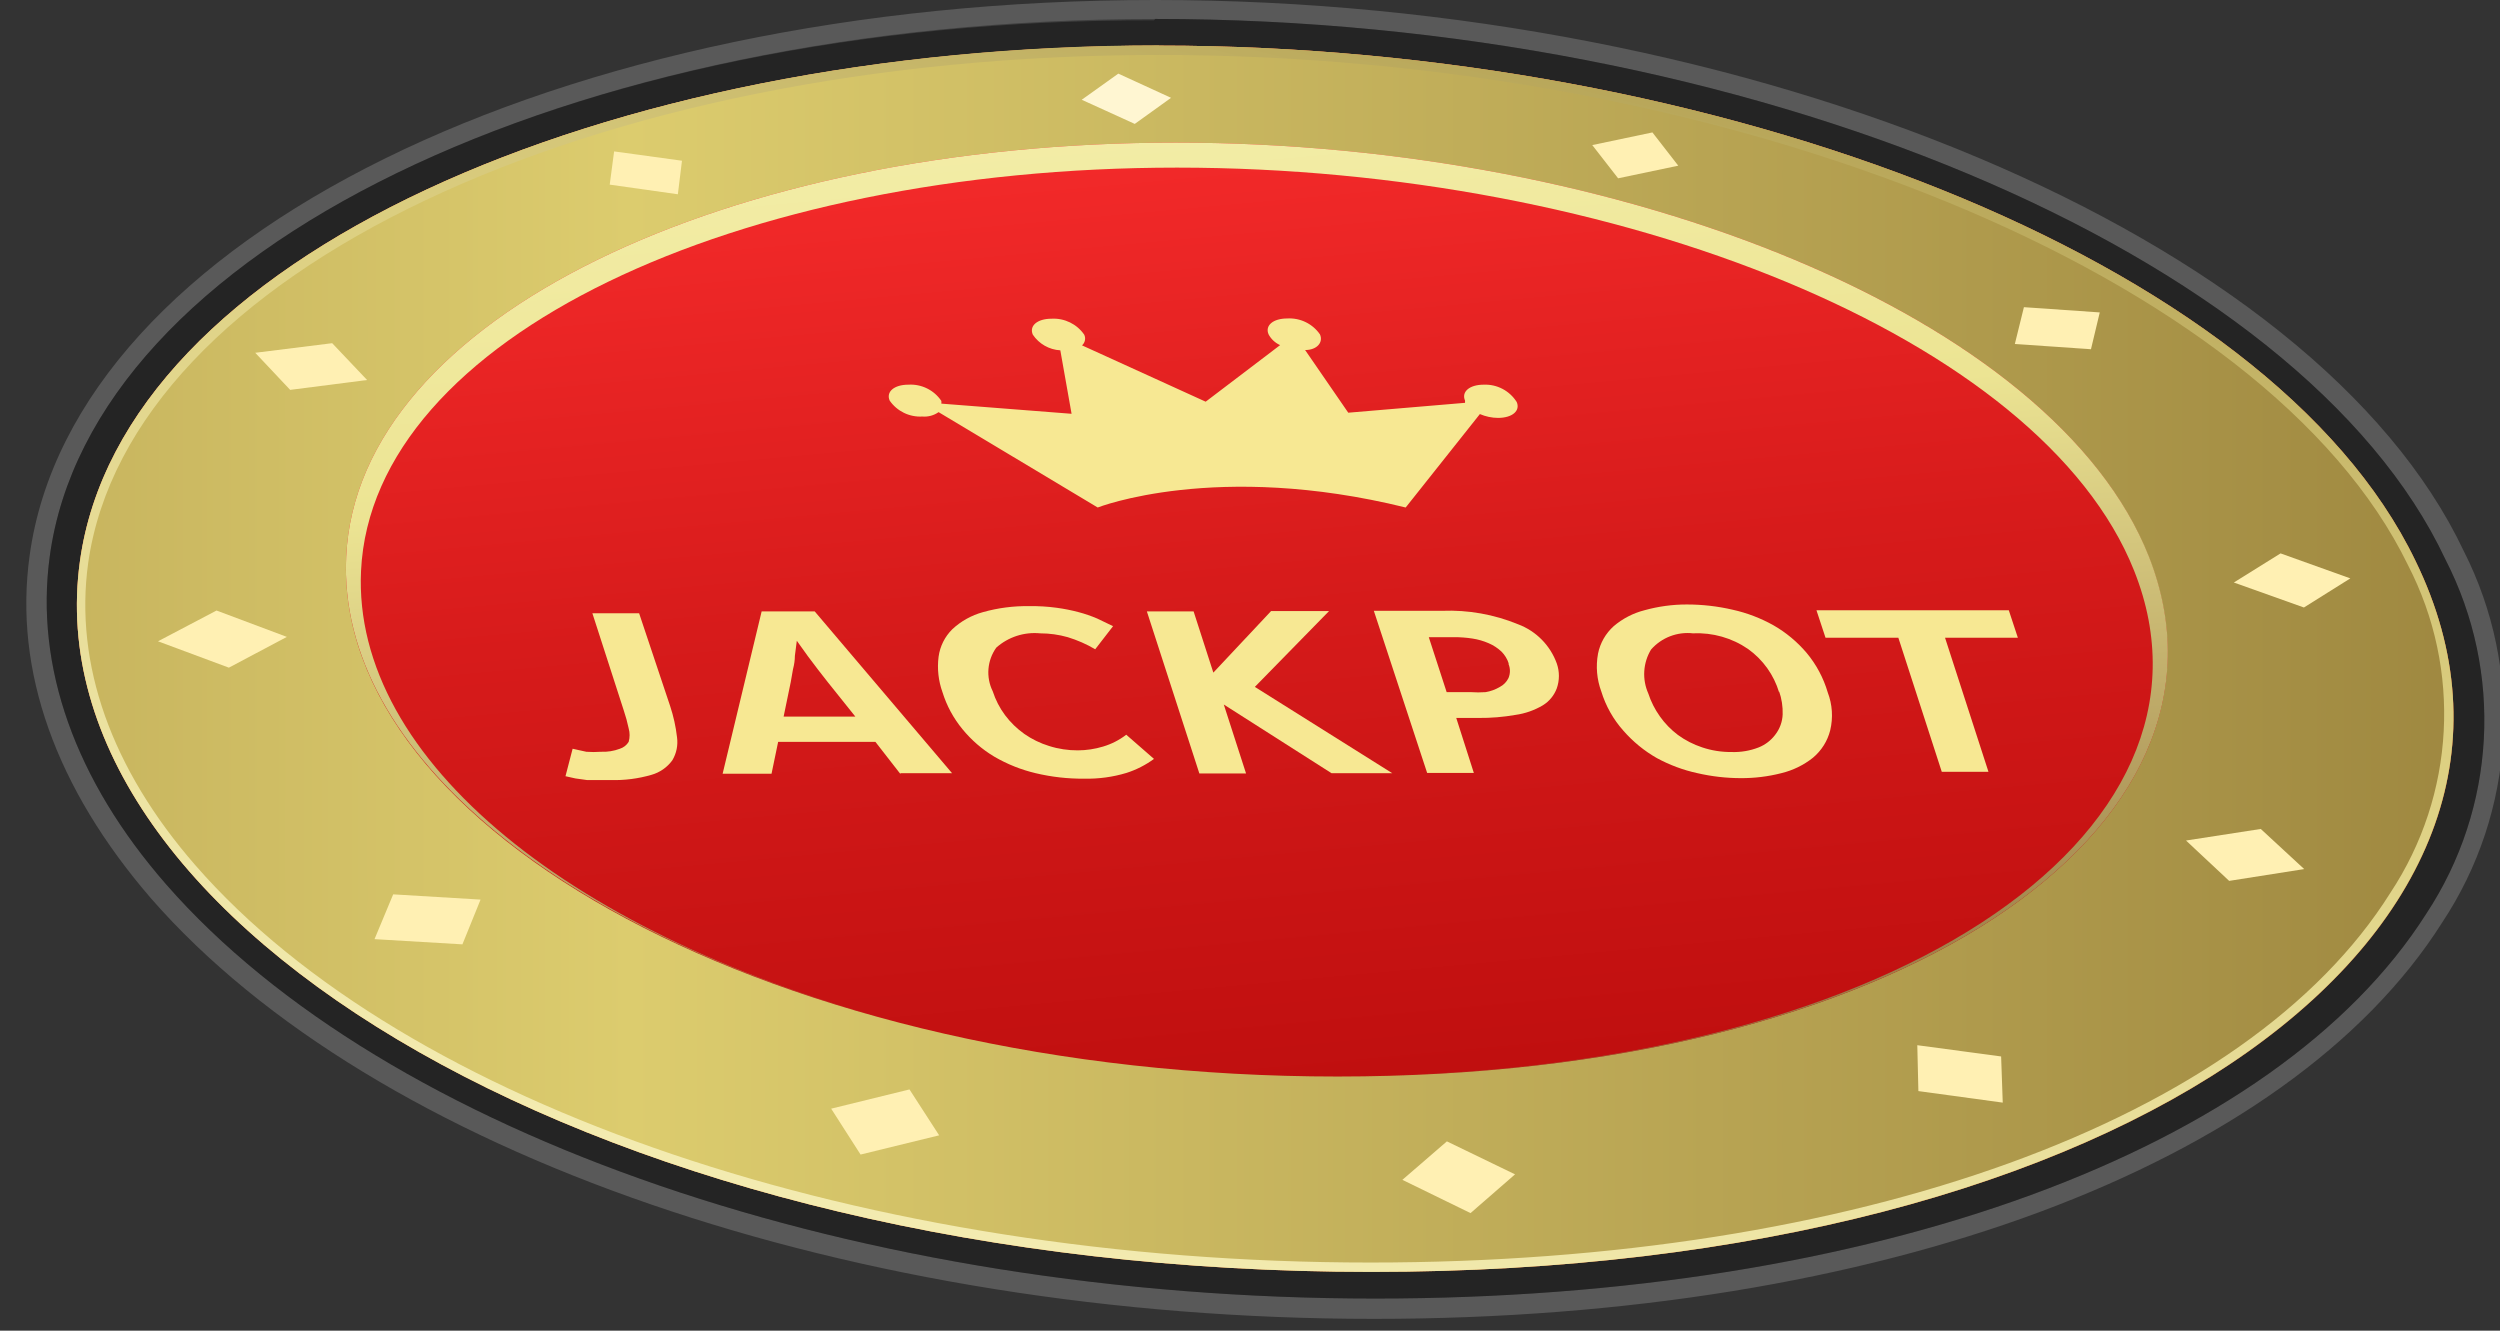 <?xml version="1.0" encoding="UTF-8"?>
<svg width="62px" height="33px" viewBox="0 0 62 33" version="1.1" xmlns="http://www.w3.org/2000/svg" xmlns:xlink="http://www.w3.org/1999/xlink">
    <rect x="0" y="0" width="62" height="33" fill="#333333" stroke="none"/>
    <!-- Generator: Sketch 52.1 (67048) - http://www.bohemiancoding.com/sketch -->
    <title>selected</title>
    <desc>Created with Sketch.</desc>
    <defs>
        <linearGradient x1="39.448%" y1="-6.117%" x2="60.593%" y2="106.543%" id="linearGradient-1">
            <stop stop-color="#FF3030" offset="0%"></stop>
            <stop stop-color="#D71B1B" offset="44%"></stop>
            <stop stop-color="#B20808" offset="100%"></stop>
        </linearGradient>
        <linearGradient x1="0.002%" y1="49.989%" x2="100.027%" y2="49.989%" id="linearGradient-2">
            <stop stop-color="#C7B45E" offset="0%"></stop>
            <stop stop-color="#DCCC6E" offset="23%"></stop>
            <stop stop-color="#9C853E" offset="99%"></stop>
        </linearGradient>
        <linearGradient x1="39.483%" y1="-6.268%" x2="60.521%" y2="106.592%" id="linearGradient-3">
            <stop stop-color="#F4EEA9" offset="0%"></stop>
            <stop stop-color="#ECE493" offset="34%"></stop>
            <stop stop-color="#E6DD8E" offset="38%"></stop>
            <stop stop-color="#8D6C3A" offset="99%"></stop>
        </linearGradient>
        <linearGradient x1="22.904%" y1="102.755%" x2="77.138%" y2="-2.33%" id="linearGradient-4">
            <stop stop-color="#F3EBB0" offset="10%"></stop>
            <stop stop-color="#DDD082" offset="61%"></stop>
            <stop stop-color="#D5C779" offset="70%"></stop>
            <stop stop-color="#BEAD60" offset="86%"></stop>
            <stop stop-color="#AB984B" offset="97%"></stop>
        </linearGradient>
    </defs>
    <g id="selected" stroke="none" stroke-width="1" fill="none" fill-rule="evenodd">
        <g>
            <path d="M34.071,32.708 C21.178,32.708 9.274,28.619 3.741,22.275 C1.39,19.55 0.334,16.64 0.736,13.771 C1.819,5.908 13.812,0 28.654,0 C43.495,0 57.416,5.874 61.103,13.669 C62.595,16.613 62.389,20.132 60.564,22.882 C56.742,28.919 46.595,32.708 34.071,32.708 Z M28.619,0.504 C14.051,0.47 2.255,6.201 1.233,13.805 C0.865,16.531 1.86,19.345 4.123,21.935 C9.574,28.17 21.342,32.204 34.105,32.204 C46.445,32.204 56.435,28.538 60.169,22.664 C61.905,20.035 62.087,16.675 60.646,13.874 C57.062,6.235 43.297,0.47 28.654,0.47 L28.619,0.504 Z" id="Shape" fill="#F4F4F4" fill-rule="nonzero" opacity="0.2"></path>
            <path d="M28.654,0.47 C14.051,0.47 2.255,6.201 1.233,13.805 C0.865,16.531 1.86,19.345 4.123,21.935 C9.574,28.17 21.342,32.204 34.105,32.204 C46.445,32.204 56.435,28.538 60.169,22.664 C61.905,20.035 62.087,16.675 60.646,13.874 C57.062,6.235 43.297,0.47 28.654,0.47 Z" id="Path" fill="#000000" opacity="0.3"></path>
            <path d="M34.009,31.543 C53.048,31.543 64.285,22.889 59.903,13.908 C56.285,6.392 42.548,1.131 28.742,1.131 C14.937,1.131 3.025,6.392 1.983,13.915 C0.736,22.889 14.991,31.543 34.009,31.543 Z" id="Path" fill="url(#linearGradient-1)"></path>
            <path d="M34.009,31.543 C53.048,31.543 64.285,22.889 59.903,13.908 C56.285,6.392 42.548,1.131 28.742,1.131 C14.937,1.131 3.025,6.392 1.983,13.915 C0.736,22.889 14.991,31.543 34.009,31.543 Z M33.171,26.698 C19.25,26.698 8.266,20.565 8.586,13.805 C8.858,7.864 18.064,3.537 29.158,3.537 C40.251,3.537 50.963,7.864 53.287,13.812 C55.944,20.545 47.086,26.698 33.171,26.698 Z" id="Shape" fill="url(#linearGradient-2)" fill-rule="nonzero"></path>
            <path d="M53.294,13.805 C50.949,7.864 40.251,3.537 29.158,3.537 C18.064,3.537 8.858,7.864 8.586,13.805 C8.354,18.671 14.037,23.229 22.432,25.39 C14.255,23.277 8.729,18.862 8.954,14.153 C9.233,8.368 18.282,4.157 29.192,4.157 C40.101,4.157 50.622,8.368 52.926,14.153 C55.535,20.701 46.834,26.691 33.165,26.691 C47.086,26.698 55.944,20.545 53.294,13.805 Z" id="Path" fill="url(#linearGradient-3)"></path>
            <path d="M28.742,1.363 C42.929,1.363 56.224,6.814 59.719,14.017 C61.055,16.604 60.888,19.71 59.283,22.139 C55.74,27.795 46.043,31.311 33.982,31.311 C21.492,31.311 10.058,27.441 4.845,21.458 C2.76,19.066 1.84,16.47 2.187,13.962 C3.209,6.773 14.616,1.363 28.742,1.363 Z M28.742,1.124 C14.943,1.131 3.025,6.392 1.983,13.915 C0.736,22.889 14.991,31.543 34.009,31.543 C53.028,31.543 64.285,22.889 59.903,13.908 C56.285,6.392 42.548,1.131 28.742,1.131 L28.742,1.124 Z" id="Shape" fill="url(#linearGradient-4)" fill-rule="nonzero"></path>
            <path d="M16.62,17.512 C16.703,17.762 16.76,18.02 16.79,18.282 C16.818,18.481 16.777,18.683 16.674,18.855 C16.547,19.03 16.365,19.157 16.156,19.216 C15.825,19.312 15.48,19.356 15.134,19.345 L14.855,19.345 L14.555,19.345 L14.269,19.305 L14.024,19.25 L14.201,18.569 L14.541,18.644 C14.662,18.653 14.782,18.653 14.903,18.644 C15.063,18.651 15.223,18.626 15.373,18.569 C15.464,18.54 15.541,18.48 15.591,18.398 C15.622,18.289 15.622,18.173 15.591,18.064 C15.559,17.912 15.518,17.762 15.468,17.615 L14.691,15.209 L15.85,15.209 L16.62,17.512 Z" id="Path" fill="#F7E893"></path>
            <path d="M22.33,19.195 L21.71,18.398 L19.298,18.398 L19.134,19.189 L17.921,19.189 L18.889,15.162 L20.204,15.162 L23.611,19.175 L22.33,19.175 L22.33,19.195 Z M20.531,16.92 L20.286,16.606 L20.034,16.272 L19.761,15.891 L19.713,16.265 C19.713,16.37 19.697,16.481 19.666,16.599 L19.611,16.913 L19.434,17.771 L21.212,17.771 L20.531,16.92 Z" id="Shape" fill="#F7E893" fill-rule="nonzero"></path>
            <path d="M28.619,18.821 C28.412,18.972 28.182,19.09 27.938,19.168 C27.598,19.271 27.244,19.319 26.889,19.311 C26.483,19.315 26.078,19.269 25.683,19.175 C25.324,19.09 24.979,18.952 24.66,18.766 C24.359,18.587 24.092,18.356 23.87,18.085 C23.646,17.813 23.477,17.501 23.373,17.165 C23.272,16.884 23.239,16.582 23.277,16.286 C23.312,16.027 23.432,15.788 23.618,15.604 C23.832,15.405 24.092,15.26 24.374,15.182 C24.749,15.076 25.137,15.026 25.526,15.032 C25.754,15.029 25.981,15.042 26.207,15.073 C26.391,15.098 26.573,15.134 26.752,15.182 C26.908,15.223 27.061,15.276 27.209,15.339 L27.604,15.529 L27.161,16.102 C26.947,15.975 26.718,15.875 26.48,15.802 C26.258,15.739 26.029,15.707 25.798,15.707 C25.401,15.668 25.006,15.796 24.708,16.061 C24.481,16.378 24.447,16.795 24.62,17.144 C24.689,17.357 24.792,17.558 24.926,17.737 C25.06,17.916 25.221,18.072 25.403,18.201 C25.591,18.332 25.798,18.433 26.016,18.5 C26.248,18.574 26.489,18.61 26.732,18.609 C26.944,18.608 27.156,18.576 27.359,18.514 C27.566,18.452 27.76,18.353 27.931,18.221 L28.619,18.821 Z" id="Path" fill="#F7E893"></path>
            <polygon id="Path" fill="#F7E893" points="33.021 19.175 30.35 17.472 30.902 19.182 29.744 19.182 28.442 15.162 29.601 15.162 30.091 16.681 31.522 15.155 32.96 15.155 31.12 17.035 34.527 19.175"></polygon>
            <path d="M38.609,16.456 C38.678,16.655 38.678,16.871 38.609,17.069 C38.544,17.245 38.422,17.394 38.262,17.492 C38.052,17.616 37.821,17.697 37.58,17.73 C37.279,17.783 36.973,17.808 36.667,17.805 L36.115,17.805 L36.551,19.168 L35.393,19.168 L34.071,15.148 L35.768,15.148 C36.411,15.123 37.052,15.237 37.648,15.482 C38.096,15.65 38.447,16.006 38.609,16.456 Z M37.417,16.456 C37.381,16.343 37.318,16.24 37.233,16.156 C37.141,16.071 37.035,16.001 36.919,15.952 C36.791,15.896 36.655,15.857 36.517,15.836 C36.364,15.812 36.209,15.801 36.054,15.802 L35.434,15.802 L35.877,17.165 L36.476,17.165 C36.599,17.174 36.722,17.174 36.844,17.165 C36.969,17.144 37.089,17.1 37.198,17.035 C37.29,16.987 37.364,16.911 37.41,16.817 C37.458,16.704 37.458,16.576 37.41,16.463 L37.417,16.456 Z" id="Shape" fill="#F7E893" fill-rule="nonzero"></path>
            <path d="M45.328,17.172 C45.443,17.472 45.464,17.8 45.389,18.112 C45.322,18.379 45.171,18.617 44.96,18.793 C44.729,18.976 44.462,19.106 44.176,19.175 C43.847,19.259 43.508,19.3 43.168,19.298 C42.808,19.297 42.449,19.256 42.098,19.175 C41.746,19.099 41.406,18.972 41.089,18.8 C40.776,18.622 40.495,18.391 40.258,18.119 C40.009,17.839 39.823,17.509 39.713,17.151 C39.601,16.851 39.573,16.526 39.631,16.211 C39.683,15.948 39.82,15.709 40.02,15.529 C40.24,15.341 40.502,15.206 40.783,15.134 C41.124,15.039 41.477,14.991 41.832,14.991 C42.215,14.991 42.597,15.034 42.97,15.121 C43.326,15.2 43.668,15.331 43.985,15.509 C44.295,15.687 44.572,15.918 44.803,16.19 C45.044,16.478 45.222,16.812 45.328,17.172 Z M44.122,17.172 C43.992,16.737 43.721,16.359 43.352,16.095 C42.952,15.82 42.473,15.684 41.989,15.707 C41.596,15.662 41.207,15.812 40.946,16.109 C40.746,16.439 40.721,16.846 40.878,17.199 C40.944,17.401 41.041,17.592 41.164,17.765 C41.289,17.942 41.441,18.098 41.614,18.228 C41.797,18.361 41.999,18.464 42.214,18.535 C42.446,18.613 42.691,18.652 42.936,18.65 C43.169,18.659 43.401,18.62 43.617,18.535 C43.78,18.47 43.921,18.361 44.026,18.221 C44.139,18.076 44.203,17.9 44.21,17.717 C44.216,17.522 44.186,17.328 44.122,17.144 L44.122,17.172 Z" id="Shape" fill="#F7E893" fill-rule="nonzero"></path>
            <polygon id="Path" fill="#F7E893" points="48.237 15.816 49.314 19.141 48.156 19.141 47.079 15.816 45.273 15.816 45.048 15.134 49.818 15.134 50.043 15.816"></polygon>
            <path d="M36.796,9.54 C36.442,9.54 36.238,9.717 36.333,9.935 L36.333,9.99 L33.437,10.235 L32.367,8.681 C32.66,8.681 32.824,8.49 32.735,8.293 C32.553,8.029 32.245,7.879 31.924,7.898 C31.57,7.898 31.366,8.075 31.461,8.293 C31.524,8.411 31.625,8.504 31.747,8.559 L29.901,9.962 L26.834,8.565 C26.91,8.499 26.932,8.39 26.889,8.3 C26.706,8.035 26.399,7.886 26.078,7.904 C25.723,7.904 25.519,8.082 25.614,8.3 C25.768,8.529 26.02,8.673 26.296,8.688 L26.575,10.262 L23.345,10.01 C23.348,9.987 23.348,9.964 23.345,9.942 C23.163,9.673 22.852,9.52 22.528,9.54 C22.173,9.54 21.969,9.717 22.064,9.935 C22.247,10.199 22.554,10.349 22.875,10.33 C23.018,10.342 23.16,10.303 23.277,10.221 L27.223,12.586 C27.223,12.586 30.166,11.427 34.861,12.586 L36.701,10.269 C36.843,10.33 36.996,10.363 37.151,10.364 C37.505,10.364 37.71,10.187 37.614,9.969 C37.438,9.69 37.126,9.526 36.796,9.54 Z" id="Path" fill="#F7E893"></path>
            <polygon id="Path" fill="#FFF6D2" points="29.042 2.426 28.142 3.073 26.827 2.474 27.734 1.826"></polygon>
            <polygon id="Path" fill="#FFF0B3" points="16.913 3.986 16.811 4.818 15.121 4.579 15.23 3.755"></polygon>
            <polygon id="Path" fill="#FFF0B3" points="8.238 8.511 9.104 9.424 7.196 9.669 6.33 8.749"></polygon>
            <polygon id="Path" fill="#FFF0B3" points="5.37 15.141 7.114 15.795 5.676 16.558 3.918 15.904"></polygon>
            <polygon id="Path" fill="#FFF0B3" points="9.751 22.18 11.918 22.31 11.468 23.42 9.288 23.291"></polygon>
            <polygon id="Path" fill="#FFF0B3" points="20.613 27.495 22.555 27.018 23.291 28.156 21.342 28.633"></polygon>
            <polygon id="Path" fill="#FFF0B3" points="34.779 29.26 35.883 28.306 37.573 29.124 36.469 30.085"></polygon>
            <polygon id="Path" fill="#FFF0B3" points="47.576 27.059 47.549 25.921 49.628 26.2 49.668 27.345"></polygon>
            <polygon id="Path" fill="#FFF0B3" points="55.283 21.846 54.213 20.845 56.067 20.558 57.144 21.553"></polygon>
            <polygon id="Path" fill="#FFF0B3" points="57.137 15.066 55.399 14.446 56.558 13.724 58.288 14.344"></polygon>
            <polygon id="Path" fill="#FFF0B3" points="51.856 8.661 49.968 8.531 50.193 7.618 52.074 7.748"></polygon>
            <polygon id="Path" fill="#FFF0B3" points="41.621 4.109 40.129 4.422 39.488 3.598 40.98 3.284"></polygon>
        </g>
    </g>
</svg>